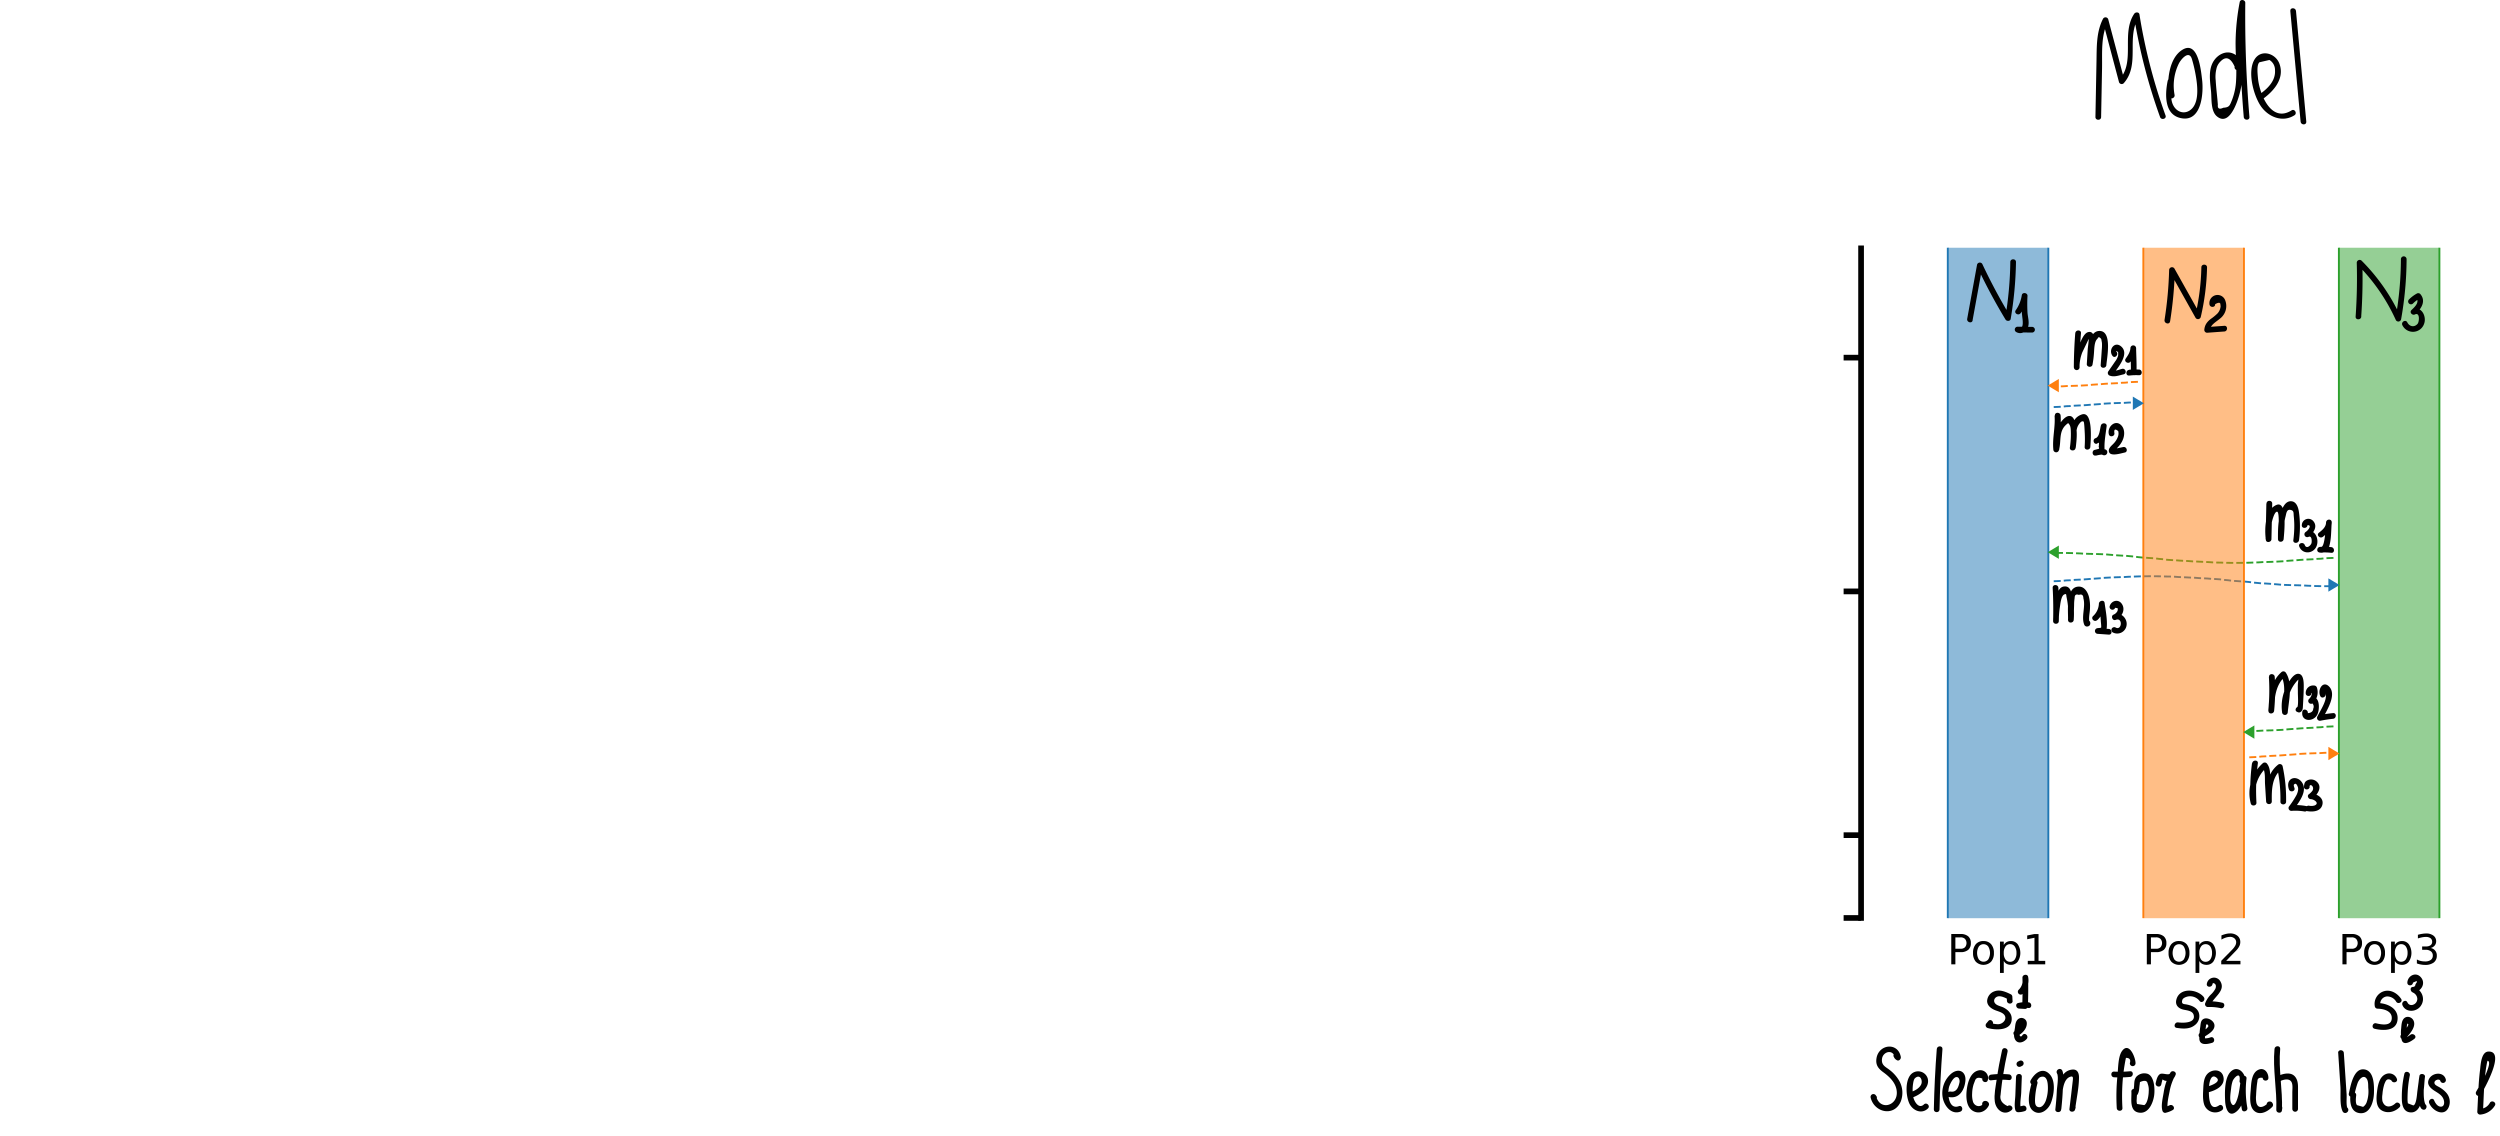 <?xml version="1.0" encoding="UTF-8" standalone="no"?>
<svg
   viewBox="0 0 1320 600"
   version="1.1"
   id="svg11729"
   sodipodi:docname="7_2.svg"
   inkscape:version="1.3.2 (1:1.3.2+202311252150+091e20ef0f)"
   width="1320"
   height="600"
   xmlns:inkscape="http://www.inkscape.org/namespaces/inkscape"
   xmlns:sodipodi="http://sodipodi.sourceforge.net/DTD/sodipodi-0.dtd"
   xmlns="http://www.w3.org/2000/svg"
   xmlns:svg="http://www.w3.org/2000/svg"
   xmlns:rdf="http://www.w3.org/1999/02/22-rdf-syntax-ns#"
   xmlns:cc="http://creativecommons.org/ns#"
   xmlns:dc="http://purl.org/dc/elements/1.1/">
  <sodipodi:namedview
     id="namedview11731"
     pagecolor="#ffffff"
     bordercolor="#000000"
     borderopacity="0.25"
     inkscape:showpageshadow="2"
     inkscape:pageopacity="0.0"
     inkscape:pagecheckerboard="0"
     inkscape:deskcolor="#d1d1d1"
     showgrid="false"
     inkscape:zoom="0.55139669"
     inkscape:cx="828.80439"
     inkscape:cy="393.54607"
     inkscape:window-width="1223"
     inkscape:window-height="779"
     inkscape:window-x="57"
     inkscape:window-y="21"
     inkscape:window-maximized="1"
     inkscape:current-layer="Layer_2" />
  <defs
     id="defs10265">
    <style
       id="style10254">.cls-1,.cls-10,.cls-11,.cls-12,.cls-13,.cls-15,.cls-17,.cls-24,.cls-25,.cls-26{fill:none;}.cls-14,.cls-2,.cls-22{fill:#1f77b4;}.cls-2,.cls-3,.cls-4{opacity:0.3;}.cls-16,.cls-20,.cls-3{fill:#ff7f0e;}.cls-18,.cls-23,.cls-4{fill:#2ca02c;}.cls-5{fill:#c1272d;}.cls-6{fill:#fcee21;}.cls-7{fill:blue;}.cls-8{fill:#8cc63f;}.cls-9{clip-path:url(#clip-path);}.cls-10,.cls-15{stroke:#ff7f0e;}.cls-10,.cls-11,.cls-12,.cls-25{stroke-linejoin:round;}.cls-10,.cls-11,.cls-12{stroke-dasharray:3.7 1.6;}.cls-11,.cls-13{stroke:#1f77b4;}.cls-12,.cls-17{stroke:#2ca02c;}.cls-13,.cls-15,.cls-17,.cls-24,.cls-26{stroke-miterlimit:10;}.cls-14,.cls-16,.cls-18{opacity:0.5;}.cls-19{clip-path:url(#clip-path-13);}.cls-21{clip-path:url(#clip-path-14);}.cls-24{stroke:#820303;stroke-width:2px;}.cls-25,.cls-26{stroke:#000;stroke-width:3px;}.cls-26{stroke-linecap:square;}</style>
    <clipPath
       id="clip-path"
       transform="translate(-16.19 -7.21)">
      <rect
         class="cls-1"
         x="831.64"
         y="138"
         width="285.54"
         height="354.03"
         id="rect10256" />
    </clipPath>
    <clipPath
       id="clip-path-13"
       transform="translate(-16.19 -7.21)">
      <rect
         class="cls-1"
         x="831.64"
         y="140"
         width="285.54"
         height="354.03"
         id="rect10259" />
    </clipPath>
    <clipPath
       id="clip-path-14"
       transform="translate(-16.19 -7.21)">
      <rect
         class="cls-1"
         x="831.64"
         y="136"
         width="285.54"
         height="354.03"
         id="rect10262" />
    </clipPath>
  </defs>
  <title
     id="title10267">temporal_data</title>
  <g
     id="Layer_2"
     data-name="Layer 2">
    <path
       d="m 1062.627,528.444 -0.11,-2.12 a 1.52,1.52 0 0 0 -0.74,-1.3 c -2.65,-1.3 -5.78,-2.73 -8.76,-1.59 a 5.7,5.7 0 0 0 -3.82,5.2 c 0.1,2.3 1.9,3.68 3.82,4.57 1.75,0.81 4.8,1.28 5.63,3.29 0.83,2.01 -1.22,4.14 -3.5,4.3 a 15.11,15.11 0 0 1 -4.84,-0.88 l 0.66,2.5 1,-1.2 c 1.23,-1.47 -0.88,-3.61 -2.12,-2.12 l -1,1.2 a 1.52,1.52 0 0 0 0.66,2.51 c 4.42,1.22 13.26,1.57 12.65,-5.48 -0.21,-2.43 -2.06,-4.16 -4.11,-5.26 -1.25,-0.67 -2.89,-0.91 -4,-1.71 -2.29,-1.62 -0.84,-4.31 1.57,-4.33 1.62,0 3.28,0.9 4.68,1.59 l -0.74,-1.29 0.11,2.12 c 0.11,1.92 3.11,1.93 3,0 z"
       id="path70" />
    <path
       d="m 1068.027,524.764 a 9.8,9.8 0 0 0 2.82,-9 c -0.29,-1.68 -3,-1.26 -3,0.4 q 0.18,7.53 -0.11,15.05 l 1.5,-1.5 -3.21,-0.19 0.4,2.95 a 14.2,14.2 0 0 1 4.64,-0.25 c 1.92,0.19 1.91,-2.81 0,-3 a 16.34,16.34 0 0 0 -5.44,0.36 c -1.72,0.38 -1.22,2.85 0.4,2.94 l 3.21,0.19 a 1.52,1.52 0 0 0 1.5,-1.5 q 0.28,-7.53 0.11,-15.05 l -3,0.4 a 6.64,6.64 0 0 1 -2,6.05 1.503,1.503 0 0 0 2.12,2.13 z"
       id="path71" />
    <path
       d="m 1163.567,526.414 c -3.54,-4.27 -12.85,-5.2 -14.47,1.49 -0.69,2.84 1.17,4.59 3.75,5.18 1.78,0.41 4.78,0.55 5.39,2.75 1.27,4.56 -5.84,4.3 -8.16,4 -1.89,-0.28 -2.7,2.61 -0.79,2.89 3.22,0.48 6.77,0.78 9.48,-1.38 a 5.91,5.91 0 0 0 2.07,-7 c -1.13,-2.54 -3.87,-3.5 -6.4,-4 -1.18,-0.24 -2.9,0 -2.16,-2.38 0.34,-1.08 2.08,-1.67 3,-1.84 a 6.38,6.38 0 0 1 6.16,2.44 c 1.23,1.48 3.34,-0.65 2.12,-2.12 z"
       id="path72" />
    <path
       d="m 1168.137,519.564 c 0.39,-0.74 1,-0.6 1.74,0.41 a 3,3 0 0 1 -0.29,2.33 11.82,11.82 0 0 1 -2.28,2.85 12.82,12.82 0 0 0 -3,4.66 1.51,1.51 0 0 0 1.44,1.9 25.54,25.54 0 0 1 6.81,0.61 c 1.88,0.42 2.69,-2.47 0.8,-2.89 a 29.08,29.08 0 0 0 -7.61,-0.72 l 1.45,1.9 c 1.43,-4.17 8.38,-7.48 5,-12.7 a 3.83,3.83 0 0 0 -7,1.65 c -0.21,1.91 2.8,1.9 3,0 z"
       id="path73" />
    <path
       d="m 1267.797,527.404 c -2.06,-3.1 -5.83,-5.29 -9.59,-3.86 a 7,7 0 0 0 -4.28,7.94 1.51,1.51 0 0 0 1.45,1.1 c 3.08,0.06 7.63,1.14 7.48,5.08 -0.17,4.36 -5.44,3.31 -8.26,2.64 -1.88,-0.45 -2.68,2.44 -0.8,2.89 4.52,1.08 11.56,1.33 12.12,-4.9 0.54,-6 -5.54,-8.61 -10.54,-8.71 l 1.44,1.1 a 3.89,3.89 0 0 1 3.51,-4.57 5.54,5.54 0 0 1 4.88,2.8 c 1.07,1.6 3.66,0.1 2.59,-1.51 z"
       id="path74" />
    <path
       d="m 1274.067,518.824 c 2.26,-1.18 2.72,-0.92 1.36,0.78 -0.11,1.08 -0.63,1.57 -1.55,1.49 -1.64,0.23 -1.18,2.42 0,2.89 2.13,0.84 3.33,3.5 1.76,5.47 -1.22,1.52 -3.69,1.81 -4.56,-0.24 -0.75,-1.77 -3.34,-0.25 -2.59,1.51 1.69,4 7.19,3.76 9.56,0.58 2.84,-3.82 0.75,-8.58 -3.37,-10.21 v 2.89 c 3.82,-0.54 6.35,-4.86 3.5,-8.05 -2.66,-3 -6.94,-0.7 -7.11,2.89 -0.1,1.93 2.9,1.93 3,0 z"
       id="path75" />
    <path
       class="cls-4"
       d="M 1059.567,580.864"
       id="path76"
       style="fill:none;stroke:#1f77b4;stroke-linejoin:round;stroke-dasharray:3.7, 1.6" />
    <path
       class="cls-6"
       d="M 1039.347,596.344"
       id="path77"
       style="fill:none;stroke:#2ca02c;stroke-linejoin:round;stroke-dasharray:3.7, 1.6" />
    <path
       d="m 999.937,557.974 a 3.24,3.24 0 0 0 1.48,1.72 c 1.16,0.84 2.43,-0.53 2.2,-1.69 -1.5,-7.85 -11.57,-6.75 -12.82,0.71 -0.6,3.57 0.94,5.52 3.65,7.48 3.5,2.55 6.89,5.89 7.07,10.52 0.27,7.3 -9.05,9.83 -10.93,2 l -2.74,1.16 0.27,0.36 c 1.14,1.52 3.75,0 2.59,-1.52 l -0.27,-0.36 a 1.51,1.51 0 0 0 -2.74,1.16 c 1.87,7.87 12.29,10.33 15.87,2.17 a 12.81,12.81 0 0 0 -1,-11.39 19.59,19.59 0 0 0 -4.74,-5.28 c -2,-1.64 -4.69,-2.46 -4.1,-6.13 0.59,-3.67 5.95,-5.3 6.95,-0.08 l 2.21,-1.7 -0.41,-0.65 c -0.75,-1.77 -3.34,-0.24 -2.59,1.52 z"
       id="path78" />
    <path
       d="m 1008.857,579.764 c 4.17,-1.11 10.25,-5.12 9,-10.26 a 5.28,5.28 0 0 0 -9,-2.1 c -3,3.48 -2.53,10.89 -0.9,14.85 1.63,3.96 6.51,6.37 10,3 1.4,-1.34 -0.73,-3.46 -2.12,-2.12 -2.78,2.67 -5.21,-1.67 -5.65,-4 a 21.84,21.84 0 0 1 -0.08,-6.94 c 0.14,-0.9 0.37,-2.4 1.12,-3 2.68,-2.27 4.1,1.39 3.14,3.41 -1.08,2.29 -4,3.65 -6.28,4.26 a 1.5,1.5 0 0 0 0.8,2.89 z"
       id="path79" />
    <path
       d="m 1022.617,553.914 q -1.22,15.9 -1.55,31.85 c 0,1.93 3,1.93 3,0 q 0.33,-15.94 1.55,-31.85 c 0.15,-1.93 -2.86,-1.92 -3,0 z"
       id="path80" />
    <path
       d="m 1029.167,579.264 c 5.32,0.92 8.05,-3.71 8.55,-8.44 0.53,-5 -3.42,-7.14 -7.38,-4 a 13.56,13.56 0 0 0 -4.58,12.79 c 0.8,4.24 4.49,9.14 9.31,7.33 1.79,-0.67 1,-3.57 -0.8,-2.89 -5.72,2.14 -6.17,-7.56 -5,-10.63 0.53,-1.41 2,-4.46 3.56,-4.72 1.56,-0.26 2,1.7 1.78,2.79 -0.43,2.1 -1.38,5.41 -4.62,4.85 -1.89,-0.33 -2.7,2.56 -0.8,2.89 z"
       id="path81" />
    <path
       d="m 1049.567,570.294 a 4.11,4.11 0 0 0 -5.09,-5.07 c -3.94,1 -5.39,5.9 -5.92,9.37 -0.59,3.83 -0.68,9.78 3.22,12 3.13,1.79 6.69,0.28 8.24,-2.77 a 1.56,1.56 0 0 0 -0.23,-1.82 1.9,1.9 0 0 0 -1.77,-0.7 c -1.91,0.16 -1.92,3.16 0,3 l -0.35,-0.18 -0.24,-1.81 c -1.29,2.54 -4.64,2.17 -5.66,-0.51 a 13.08,13.08 0 0 1 -0.47,-4.58 17.8,17.8 0 0 1 0.82,-4.85 l 0.68,-1.78 c 0.52,-1.55 1.82,-1.92 3.88,-1.12 -0.41,1.88 2.48,2.69 2.89,0.8 z"
       id="path82" />
    <path
       d="m 1057.097,554.474 c -1.14,5.09 -2.1,10.21 -2.83,15.37 -0.53,3.79 -1.52,8 -1,11.81 0.58,4.43 4.95,7.8 8.83,4.49 1.47,-1.26 -0.66,-3.37 -2.12,-2.13 q -4.53,-2.11 -3.66,-6 l 0.2,-1.94 c 0.28,-2.78 0.67,-5.56 1.1,-8.32 0.65,-4.19 1.47,-8.34 2.39,-12.48 0.42,-1.88 -2.47,-2.68 -2.89,-0.79 z"
       id="path83" />
    <path
       d="m 1051.327,570.404 a 44.19,44.19 0 0 1 9.41,-0.13 c 1.92,0.18 1.91,-2.82 0,-3 a 44.18,44.18 0 0 0 -9.41,0.13 c -1.89,0.23 -1.92,3.23 0,3 z"
       id="path84" />
    <path
       d="m 1064.467,568.544 -0.36,9.6 c -0.09,2.53 -0.7,5.57 0,8 a 1.55,1.55 0 0 0 1.44,1.1 10.8,10.8 0 0 0 3.37,-0.54 c 1.88,-0.44 1.09,-3.33 -0.79,-2.9 a 11.8,11.8 0 0 1 -2.58,0.44 l 1.45,1.1 c -0.63,-2.42 0.12,-6 0.21,-8.51 l 0.31,-8.32 c 0.07,-1.93 -2.93,-1.93 -3,0 z"
       id="path85" />
    <path
       d="m 1066.957,563.134 0.75,-0.37 a 1.502,1.502 0 1 0 -1.52,-2.59 l -0.75,0.37 a 1.502,1.502 0 0 0 1.52,2.59 z"
       id="path86" />
    <path
       d="m 1072.837,571.254 c -1,4.05 -3.43,12.33 0.77,15.37 3.7,2.68 7.88,-0.72 9.25,-4.21 1.65,-4.21 2.77,-11.66 -0.69,-15.26 -3.8,-4 -8,-0.37 -10,3.31 a 1.502,1.502 0 0 0 2.59,1.52 c 0.52,-0.94 1.45,-2.87 2.53,-3.27 3.74,-1.38 3.94,3.35 4,5.13 a 20.56,20.56 0 0 1 -1.1,7.3 c -0.59,1.59 -2.16,4.17 -4.32,3.29 -1.44,-0.58 -1.38,-2.55 -1.38,-3.77 a 38.53,38.53 0 0 1 1.28,-8.61 c 0.45,-1.88 -2.44,-2.68 -2.89,-0.8 z"
       id="path87" />
    <path
       d="m 1088.567,565.454 -0.07,-0.16 -0.54,2 0.19,-0.12 -2.05,-0.54 c 1,2.16 0,7.16 -0.1,9.43 -0.14,3.24 -0.42,6.46 -0.78,9.68 -0.19,1.67 2.61,2 3,0.4 0.86,-4.24 -0.27,-15.36 4.48,-17.45 2.16,-0.95 1.89,0.49 1.67,2.4 -0.18,1.52 -0.35,3 -0.53,4.56 -0.38,3.29 -0.78,6.58 -1.18,9.87 -0.21,1.74 2.46,1.95 2.95,0.4 l 0.25,-0.81 c 0.58,-1.85 -2.32,-2.64 -2.89,-0.8 l -0.26,0.82 3,0.39 c 0.66,-5.43 2,-11.24 2,-16.71 0,-2.35 -0.94,-4.41 -3.68,-4.07 -8.61,1.07 -7.47,14.94 -8.63,20.6 l 2.95,0.4 c 0.44,-4 0.75,-7.93 0.87,-11.92 0.08,-2.67 0.71,-6.21 -0.4,-8.7 a 1.5,1.5 0 0 0 -2,-0.54 l -0.2,0.12 a 1.55,1.55 0 0 0 -0.53,2.05 l 0.07,0.16 c 0.84,1.75 3.42,0.23 2.59,-1.51 z"
       id="path88" />
    <path
       d="m 1127.567,561.424 c 0,-3.16 -3.46,-11.62 -7.16,-6.45 -2.1,2.94 -2,9.2 -2.36,12.71 a 107.05,107.05 0 0 0 -0.4,17.36 c 0.1,1.92 3.1,1.93 3,0 a 107.49,107.49 0 0 1 0.13,-14.47 c 0.22,-2.76 0.55,-5.5 1,-8.23 0.21,-1.27 0.45,-2.54 0.71,-3.8 q 2.93,0 2.07,2.88 a 1.5,1.5 0 0 0 3,0 z"
       id="path89" />
    <path
       d="m 1116.237,568.804 a 59.45,59.45 0 0 0 8.44,-0.18 c 1.91,-0.17 1.93,-3.17 0,-3 a 59.45,59.45 0 0 1 -8.44,0.18 c -1.93,-0.09 -1.93,2.91 0,3 z"
       id="path90" />
    <path
       d="m 1125.387,576.434 c 0.16,3.76 -1.32,10.6 4.41,11.08 4.8,0.41 7.06,-5.33 7.6,-9.15 0.46,-3.27 0.15,-10.86 -4.09,-11.54 a 5.75,5.75 0 0 0 -5.31,1.7 c -1.8,2.26 -0.61,5.23 -1.85,7.66 -0.87,1.72 1.72,3.24 2.59,1.52 0.87,-1.72 0.7,-3.13 1,-5 l 0.15,-1.36 c 2.43,-1.09 3.78,-0.83 4.07,0.78 a 9.05,9.05 0 0 1 0.57,4.09 c 0,1.71 -0.54,6.31 -2.36,7.29 l -3.81,-0.6 a 6.72,6.72 0 0 1 -0.16,-2.64 c 0,-1.3 0.23,-2.56 0.17,-3.87 -0.08,-1.93 -3.08,-1.94 -3,0 z"
       id="path91" />
    <path
       d="m 1141.157,572.664 a 25.82,25.82 0 0 1 0.66,-2.73 5.53,5.53 0 0 0 1.22,0.66 9.64,9.64 0 0 0 2.27,0.12 c 1.86,-0.35 2.78,-1.57 3.42,-3.24 0.64,-1.67 -1.92,-2.61 -2.74,-1.15 a 31.45,31.45 0 0 0 -3.57,10.55 c -0.44,2.75 -1.52,6.94 -0.64,9.63 a 1.52,1.52 0 0 0 1.45,1.1 13.41,13.41 0 0 0 3.85,-1.44 c 1.76,-0.79 0.24,-3.37 -1.51,-2.59 -0.77,0.36 -1.55,0.7 -2.34,1 l 1.44,1.1 c -0.76,-2.32 0.44,-7.08 0.86,-9.3 a 27.62,27.62 0 0 1 3,-8.57 l -2.74,-1.15 c -0.54,1.4 -3.91,-0.3 -5.23,0.42 -1.5,0.81 -2,3.3 -2.34,4.76 -0.39,1.88 2.5,2.69 2.89,0.8 z"
       id="path92" />
    <path
       d="m 1166.367,576.634 c 3.75,-1 8.73,-3.4 7.56,-8.22 -1,-4.14 -6.14,-4 -8.56,-1.25 -1.58,1.84 -1.86,4.36 -2,6.69 -0.12,2.82 -0.45,6.16 0.31,8.91 a 6.14,6.14 0 0 0 9.46,3.49 c 1.6,-1.07 0.1,-3.67 -1.51,-2.59 -5.86,3.92 -5.42,-6.68 -5.26,-9.81 0.11,-2.2 0.95,-7 3.73,-5 3.25,2.34 -3,4.43 -4.57,4.85 a 1.51,1.51 0 0 0 0.8,2.9 z"
       id="path93" />
    <path
       d="m 1185.487,570.714 c 0.41,-3.29 -3.09,-7.81 -6.61,-5.71 -4.59,2.73 -4.2,12.1 -4,16.49 0.17,3.35 1.67,8.95 6,5.39 4.61,-3.81 4.63,-12 5.28,-17.39 h -3 a 54.21,54.21 0 0 0 0.55,16.23 c 0.34,1.89 3.23,1.09 2.89,-0.8 a 51.52,51.52 0 0 1 -0.44,-15.43 c 0.23,-1.92 -2.76,-1.9 -3,0 -0.33,2.76 -0.64,5.56 -1.21,8.29 -0.34,1.66 -2.15,8.53 -4,4.4 -0.79,-1.73 -0.14,-5.62 0.08,-7.44 a 18.11,18.11 0 0 1 0.78,-3.86 c 0.6,-1.78 4.39,-5.71 3.69,-0.17 -0.24,1.91 2.76,1.9 3,0 z"
       id="path94" />
    <path
       d="m 1197.717,569.134 c 0,-2.78 -2.15,-5.67 -5.23,-4.31 -3.8,1.68 -3.84,7.29 -4.11,10.75 -0.27,3.46 -1,9 2.3,11.32 3,2.1 6.9,-0.18 9.06,-2.45 a 1.54,1.54 0 0 0 0.23,-1.82 l -0.17,-0.28 a 1.45,1.45 0 0 0 -1.29,-0.74 h -0.28 c -1.91,0.16 -1.93,3.17 0,3 l -0.85,-0.48 0.24,-1.82 c -1.85,1.94 -5.15,3.71 -6.22,0.07 a 13.55,13.55 0 0 1 -0.18,-4.07 c 0.05,-1.38 0.15,-2.75 0.28,-4.12 0.1,-1.11 0.23,-2.2 0.42,-3.3 0,-1.49 0.95,-2.08 2.8,-1.77 0,1.92 3,1.93 3,0 z"
       id="path95" />
    <path
       d="m 1200.937,553.854 c -1,10.76 1.35,21.42 0.95,32.19 -0.06,1.65 2.68,2.09 2.95,0.4 l 0.2,-1.29 c 0.29,-1.89 -2.6,-2.71 -2.9,-0.8 l -0.2,1.29 2.95,0.4 c 0.4,-10.77 -1.93,-21.43 -0.95,-32.19 0.17,-1.93 -2.83,-1.92 -3,0 z"
       id="path96" />
    <path
       d="m 1204.177,570.704 c 2.14,-0.91 5.18,-1.47 6,1.26 0.44,1.44 0.17,3.41 0.17,4.91 v 8.62 a 1.5,1.5 0 0 0 3,0 c 0,-3.1 0,-6.19 0,-9.28 0,-2.17 0.18,-4.57 -0.81,-6.58 -2,-4.06 -6.53,-2.95 -9.88,-1.52 -1.78,0.75 -0.25,3.34 1.51,2.59 z"
       id="path97" />
    <path
       d="m 1234.567,555.964 1.18,17.85 c 0.25,3.77 -0.51,9.78 1.23,13.12 a 1.52,1.52 0 0 0 2.36,0.3 l 0.16,-0.15 a 1.54,1.54 0 0 0 0,-2.12 l -0.1,-0.12 c -1.24,-1.49 -3.36,0.65 -2.13,2.12 l 0.11,0.12 v -2.12 l -0.16,0.15 2.35,0.31 c -0.92,-1.77 -0.43,-5.66 -0.56,-7.64 l -0.46,-6.94 -1,-14.88 c -0.13,-1.91 -3.13,-1.93 -3,0 z"
       id="path98" />
    <path
       d="m 1241.107,577.664 c -0.55,3.9 -0.11,9.57 4.88,10.08 5.57,0.58 7.34,-6.34 7.46,-10.57 0.11,-3.87 0.18,-11.87 -5.18,-12.54 -5.7,-0.71 -7.17,8.92 -8.07,12.69 -0.45,1.88 2.44,2.68 2.89,0.8 0.5,-2.09 1,-4.19 1.72,-6.23 0.72,-2.04 3.32,-5 5,-2 0.69,1.27 0.58,3.17 0.64,4.57 a 17,17 0 0 1 -0.73,7.16 5,5 0 0 1 -2,2.81 l -3.17,-0.91 c -1,-0.88 -0.62,-4.05 -0.48,-5.09 0.27,-1.89 -2.62,-2.7 -2.89,-0.8 z"
       id="path99" />
    <path
       d="m 1265.567,569.664 a 4.35,4.35 0 0 0 -5.77,-2.57 c -3.54,1.37 -4.33,6 -4.72,9.29 -0.39,3.29 -0.87,8.09 2.61,10 3.09,1.71 6.79,0.66 9.19,-1.68 1.39,-1.34 -0.73,-3.46 -2.12,-2.12 -2.1,2 -5.53,2.73 -6.83,-1.19 a 11,11 0 0 1 0,-3.62 22.42,22.42 0 0 1 0.73,-4.37 9.28,9.28 0 0 1 0.77,-2.1 c 0.67,-1.55 1.75,-1.84 3.24,-0.85 0.69,1.78 3.59,1 2.89,-0.8 z"
       id="path100" />
    <path
       d="m 1269.497,566.994 a 56.27,56.27 0 0 0 -1.31,14 c 0.15,2.58 0.87,5.64 3.79,6.25 8,1.64 7.77,-14 8.36,-18.31 l -2.95,-0.4 a 45.43,45.43 0 0 0 -0.53,9.67 c 0.2,2.1 0.29,5.31 1.51,7 0.58,0.81 2.1,1.13 2.59,0 l 0.07,-0.15 a 1.55,1.55 0 0 0 -0.54,-2.05 h -0.09 a 1.5,1.5 0 0 0 -1.51,2.59 l 0.08,0.05 -0.53,-2.05 -0.07,0.14 h 2.59 c -1.31,-1.85 -1.23,-5.76 -1.23,-7.95 a 63,63 0 0 1 0.66,-7.24 c 0.19,-1.66 -2.72,-2.07 -2.94,-0.4 q -0.56,4.06 -1.09,8.11 c -0.17,1.26 -0.48,7.11 -2.14,7.41 l -2.85,-1.1 a 12.73,12.73 0 0 1 -0.19,-2.54 c 0,-1.27 0.05,-2.56 0.12,-3.82 a 59.4,59.4 0 0 1 1.09,-8.4 c 0.38,-1.88 -2.51,-2.69 -2.89,-0.79 z"
       id="path101" />
    <path
       d="m 1291.387,569.924 c -1.27,-4.69 -8.24,-3.51 -9.25,0.83 -0.49,2.11 1.16,3.71 2.71,4.81 2,1.38 4.34,2.38 5.29,4.73 0.71,1.75 0.54,4.34 -1.73,4 -1.57,-0.23 -2.65,-2 -3.19,-3.33 -0.75,-1.77 -3.34,-0.24 -2.59,1.52 1.82,4.28 8.29,7.52 10.42,1.79 a 7.25,7.25 0 0 0 -1.35,-7.23 14,14 0 0 0 -3.41,-2.82 c -0.69,-0.45 -2.33,-1.11 -2.73,-1.87 -1,-1.95 2.51,-3.18 2.94,-1.62 a 1.5,1.5 0 0 0 2.89,-0.8 z"
       id="path102" />
    <path
       d="m 1309.997,577.844 c 1.24,-2.19 13.41,-23.21 3.76,-22.61 -3.74,0.24 -4,7.23 -4.3,9.77 -0.92,7.25 -1,14.66 -1.45,22 a 1.49,1.49 0 0 0 1.5,1.5 9.9,9.9 0 0 0 7.76,-4.74 c 1.05,-1.62 -1.54,-3.13 -2.59,-1.51 a 6.14,6.14 0 0 1 -5.17,3.25 l 1.5,1.5 c 0.42,-7.22 0.48,-14.59 1.45,-21.76 0,-0.26 0.77,-5.19 1,-5.16 1.77,0.32 0.07,4.45 -0.23,5.32 -1.35,3.84 -3.81,7.43 -5.81,11 a 1.502,1.502 0 0 0 2.59,1.52 z"
       id="path103" />
    <path
       d="m 1065.327,546.954 c 2.33,-1.21 4.85,-3.73 4.83,-6.56 a 2.82,2.82 0 0 0 -5.08,-1.78 c -0.94,1.13 -1,2.7 -1.19,4.08 -0.24,1.72 -0.79,3.72 -0.24,5.41 1.11,3.4 4.59,2.62 6.45,0.45 1.25,-1.46 -0.86,-3.59 -2.12,-2.13 -0.41,0.49 -0.92,1.44 -1.57,0.3 -0.19,-0.35 0.12,-1.43 0.17,-1.79 0.17,-1.21 0.42,-2.44 0.54,-3.66 0,-0.46 0.38,-1.24 0,-0.39 a 9.39,9.39 0 0 1 -0.73,1.36 6.87,6.87 0 0 1 -2.54,2.12 c -1.71,0.9 -0.2,3.49 1.51,2.59 z"
       id="path104" />
    <path
       d="m 1163.067,547.954 c 2.14,-1.51 6.41,-3.46 6.17,-6.65 -0.19,-2.46 -3.91,-4.55 -6,-3.17 -1.32,0.85 -1.31,2.67 -1.5,4.06 a 44.68,44.68 0 0 0 -0.5,6 c 0,3.94 4,3.26 6.8,2.4 1.84,-0.57 1.06,-3.47 -0.79,-2.9 a 7.44,7.44 0 0 1 -2.57,0.54 q -0.44,-0.14 -0.45,0.33 c 0,-0.37 0,-0.75 0,-1.12 0.07,-1.74 0.22,-3.47 0.46,-5.19 0.09,-0.58 0.06,-1.27 0.47,-1.43 0.67,0.13 0.92,0.58 0.77,1.34 l -0.39,0.36 c -0.74,1.09 -2.93,2.1 -4,2.84 -1.56,1.11 -0.06,3.71 1.52,2.59 z"
       id="path105" />
    <path
       d="m 1269.997,548.454 c 2,-2.13 5.48,-5.76 4.57,-9 -0.73,-2.63 -4.19,-3.6 -5.74,-1.11 -0.81,1.29 -0.88,3.14 -1,4.61 a 18.37,18.37 0 0 0 0.26,6.1 c 0.94,3.41 5,0.78 6.68,-0.54 1.68,-1.32 -0.63,-3.32 -2.12,-2.12 -0.53,0.43 -2.07,1.47 -2.5,1.33 l 1.05,1 a 10.21,10.21 0 0 1 -0.45,-3.78 c 0,-0.53 -0.07,-4.1 0.39,-4.32 0,-0.36 0.1,-0.34 0.26,0.06 0.28,0.23 0.28,0.49 0,0.76 a 5.69,5.69 0 0 1 -1,1.66 25.08,25.08 0 0 1 -2.56,3.16 c -1.33,1.4 0.79,3.53 2.12,2.13 z"
       id="path106" />
  </g>
  <g
     class="cls-9"
     clip-path="url(#clip-path)"
     id="g10552"
     transform="translate(200)">
    <polyline
       class="cls-10"
       points="928.82 201.6 926.63 201.68 924.44 201.78 922.24 202.04 920.05 202.12 917.86 202.32 915.66 202.42 913.47 202.51 911.28 202.66 909.08 202.85 906.89 202.99 904.7 203.14 902.5 203.38 900.31 203.5 898.11 203.61 895.92 203.69 893.73 203.76 891.53 203.81 889.34 203.96 887.15 204.03 884.37 204.11"
       id="polyline10550" />
  </g>
  <g
     class="cls-9"
     clip-path="url(#clip-path)"
     id="g10556"
     transform="translate(200)">
    <polyline
       class="cls-11"
       points="884.37 214.92 886.57 214.84 888.76 214.74 890.95 214.48 893.15 214.4 895.34 214.2 897.53 214.1 899.73 214.01 901.92 213.86 904.12 213.67 906.31 213.53 908.5 213.38 910.7 213.15 912.89 213.02 915.08 212.91 917.28 212.83 919.47 212.76 921.66 212.71 923.86 212.56 926.05 212.49 928.82 212.41"
       id="polyline10554" />
  </g>
  <g
     class="cls-9"
     clip-path="url(#clip-path)"
     id="g10560"
     transform="translate(200)">
    <polyline
       class="cls-12"
       points="1032.07 294.57 1029.88 294.65 1027.68 294.75 1025.49 295 1023.3 295.09 1021.11 295.29 1018.91 295.39 1016.72 295.48 1014.52 295.63 1012.33 295.82 1010.14 295.95 1007.94 296.11 1005.75 296.34 1003.56 296.46 1001.36 296.58 999.17 296.66 996.98 296.73 994.78 296.78 992.59 296.93 990.39 297 988.2 297.08 986.01 297.14 983.81 297.17 981.62 297.2 979.43 297.2 977.23 297.18 975.04 297.14 972.85 297.06 970.65 297.03 968.46 296.95 966.26 296.8 964.07 296.7 961.88 296.59 959.68 296.48 957.49 296.4 955.3 296.22 953.1 296.12 950.91 296 948.72 295.82 946.52 295.72 944.33 295.57 942.13 295.27 939.94 295.09 937.75 294.79 935.55 294.67 933.36 294.51 931.17 294.38 928.97 294.17 926.78 293.85 924.59 293.67 922.39 293.45 920.2 293.36 918.01 293.23 915.81 293.05 913.62 292.87 911.42 292.67 909.23 292.6 907.04 292.53 904.84 292.47 902.65 292.42 900.46 292.35 898.26 292.21 896.07 292.12 893.88 292.03 891.68 291.99 889.49 291.94 887.29 291.94 884.37 291.93"
       id="polyline10558" />
  </g>
  <g
     class="cls-9"
     clip-path="url(#clip-path)"
     id="g10564"
     transform="translate(200)">
    <polyline
       class="cls-11"
       points="884.37 306.89 886.57 306.81 888.76 306.71 890.95 306.45 893.15 306.37 895.34 306.17 897.53 306.07 899.73 305.98 901.92 305.82 904.12 305.64 906.31 305.5 908.5 305.35 910.7 305.11 912.89 304.99 915.08 304.88 917.28 304.8 919.47 304.73 921.66 304.67 923.86 304.53 926.05 304.46 928.24 304.38 930.44 304.31 932.63 304.28 934.83 304.25 937.02 304.26 939.21 304.28 941.41 304.31 943.6 304.39 945.79 304.42 947.99 304.5 950.18 304.66 952.37 304.76 954.57 304.86 956.76 304.97 958.95 305.06 961.15 305.24 963.34 305.34 965.53 305.45 967.73 305.64 969.92 305.74 972.12 305.89 974.31 306.18 976.5 306.37 978.7 306.67 980.89 306.79 983.08 306.95 985.28 307.08 987.47 307.29 989.66 307.6 991.86 307.79 994.05 308.01 996.25 308.09 998.44 308.23 1000.63 308.41 1002.83 308.58 1005.02 308.79 1007.21 308.86 1009.41 308.93 1011.6 308.99 1013.79 309.04 1015.99 309.11 1018.18 309.24 1020.38 309.33 1022.57 309.43 1024.76 309.47 1026.96 309.51 1029.15 309.52 1032.07 309.53"
       id="polyline10562" />
  </g>
  <g
     class="cls-9"
     clip-path="url(#clip-path)"
     id="g10568"
     transform="translate(200)">
    <polyline
       class="cls-12"
       points="1032.07 383.53 1029.88 383.62 1027.68 383.71 1025.49 383.97 1023.3 384.06 1021.11 384.25 1018.91 384.35 1016.72 384.45 1014.52 384.6 1012.33 384.79 1010.14 384.92 1007.94 385.08 1005.75 385.31 1003.56 385.43 1001.36 385.54 999.17 385.63 996.98 385.69 994.78 385.75 992.59 385.89 990.39 385.97 987.62 386.05"
       id="polyline10566" />
  </g>
  <g
     class="cls-9"
     clip-path="url(#clip-path)"
     id="g10572"
     transform="translate(200)">
    <polyline
       class="cls-10"
       points="987.62 399.86 989.81 399.77 992.01 399.68 994.2 399.42 996.39 399.33 998.59 399.14 1000.78 399.04 1002.98 398.94 1005.17 398.79 1007.36 398.61 1009.56 398.47 1011.75 398.31 1013.94 398.08 1016.14 397.96 1018.33 397.85 1020.52 397.77 1022.72 397.7 1024.91 397.64 1027.11 397.5 1029.3 397.42 1032.07 397.35"
       id="polyline10570" />
  </g>
  <g
     class="cls-9"
     clip-path="url(#clip-path)"
     id="g10576"
     transform="translate(200)">
    <path
       class="cls-13"
       d="M 897.71,138 V 492 M 844.62,138 v 354"
       transform="translate(-16.19,-7.21)"
       id="path10574" />
  </g>
  <g
     class="cls-9"
     clip-path="url(#clip-path)"
     id="g10580"
     transform="translate(200)">
    <rect
       class="cls-14"
       x="828.43"
       y="130.79"
       width="53.09"
       height="354.03"
       id="rect10578" />
  </g>
  <g
     class="cls-9"
     clip-path="url(#clip-path)"
     id="g10584"
     transform="translate(200)">
    <path
       class="cls-15"
       d="M 1001,138 V 492 M 947.87,138 v 354"
       transform="translate(-16.19,-7.21)"
       id="path10582" />
  </g>
  <g
     class="cls-9"
     clip-path="url(#clip-path)"
     id="g10588"
     transform="translate(200)">
    <rect
       class="cls-16"
       x="931.68"
       y="130.79"
       width="53.09"
       height="354.03"
       id="rect10586" />
  </g>
  <g
     class="cls-9"
     clip-path="url(#clip-path)"
     id="g10592"
     transform="translate(200)">
    <path
       class="cls-17"
       d="M 1104.2,138 V 492 M 1051.12,138 V 492"
       transform="translate(-16.19,-7.21)"
       id="path10590" />
  </g>
  <g
     class="cls-9"
     clip-path="url(#clip-path)"
     id="g10596"
     transform="translate(200)">
    <rect
       class="cls-18"
       x="1034.93"
       y="130.79"
       width="53.09"
       height="354.03"
       id="rect10594" />
  </g>
  <path
     d="m 1030.27,493.16 h 4.89 a 6,6 0 0 1 4.06,1.23 4.51,4.51 0 0 1 1.38,3.56 4.46,4.46 0 0 1 -1.38,3.57 6,6 0 0 1 -4.06,1.21 h -2.72 v 6.43 h -2.17 z m 2.17,1.78 v 6 h 2.72 a 3.2,3.2 0 0 0 2.33,-0.77 3.4,3.4 0 0 0 0,-4.45 3.25,3.25 0 0 0 -2.33,-0.79 z"
     id="path10598" />
  <path
     d="m 1047.31,496.87 a 5.14,5.14 0 0 1 4,1.67 6.82,6.82 0 0 1 1.47,4.63 6.7,6.7 0 0 1 -1.47,4.6 5.73,5.73 0 0 1 -8.09,0 6.7,6.7 0 0 1 -1.45,-4.6 6.81,6.81 0 0 1 1.45,-4.63 5.12,5.12 0 0 1 4.09,-1.67 z m 0,1.67 a 3,3 0 0 0 -2.5,1.25 6.77,6.77 0 0 0 0,6.78 3.19,3.19 0 0 0 5,0 6.71,6.71 0 0 0 0,-6.78 3,3 0 0 0 -2.5,-1.25 z"
     id="path10600" />
  <path
     d="m 1064.7,503.17 a 5.74,5.74 0 0 0 -0.9,-3.4 2.87,2.87 0 0 0 -2.46,-1.25 2.81,2.81 0 0 0 -2.45,1.25 5.54,5.54 0 0 0 -0.9,3.4 5.6,5.6 0 0 0 0.9,3.42 2.82,2.82 0 0 0 2.45,1.23 2.87,2.87 0 0 0 2.47,-1.23 5.81,5.81 0 0 0 0.89,-3.42 z m -6.71,4.19 v 6.34 h -2 v -16.54 h 2 v 1.82 a 4,4 0 0 1 1.56,-1.58 4.66,4.66 0 0 1 2.28,-0.53 4.37,4.37 0 0 1 3.55,1.74 8.32,8.32 0 0 1 0,9.12 4.37,4.37 0 0 1 -3.55,1.71 4.89,4.89 0 0 1 -2.28,-0.5 3.72,3.72 0 0 1 -1.56,-1.58 z"
     id="path10602" />
  <polygon
     points="874.18,493.17 876.35,493.17 876.35,507.34 879.88,507.34 879.88,509.16 870.67,509.16 870.67,507.34 874.2,507.34 874.2,495.14 870.36,495.91 870.36,493.94 "
     id="polygon10604"
     transform="translate(200)" />
  <path
     d="m 1133.52,493.16 h 4.89 a 6,6 0 0 1 4.06,1.23 4.51,4.51 0 0 1 1.38,3.56 4.46,4.46 0 0 1 -1.38,3.57 6,6 0 0 1 -4.06,1.21 h -2.72 v 6.43 h -2.17 z m 2.17,1.78 v 6 h 2.72 a 3.16,3.16 0 0 0 2.32,-0.77 3.37,3.37 0 0 0 0,-4.45 3.21,3.21 0 0 0 -2.32,-0.79 z"
     id="path10606" />
  <path
     d="m 1150.55,496.87 a 5.17,5.17 0 0 1 4,1.67 6.87,6.87 0 0 1 1.47,4.63 6.75,6.75 0 0 1 -1.47,4.6 5.73,5.73 0 0 1 -8.09,0 6.7,6.7 0 0 1 -1.45,-4.6 6.81,6.81 0 0 1 1.45,-4.63 5.12,5.12 0 0 1 4.09,-1.67 z m 0,1.67 a 3,3 0 0 0 -2.5,1.25 6.77,6.77 0 0 0 0,6.78 3.18,3.18 0 0 0 5,0 6.64,6.64 0 0 0 0,-6.78 2.94,2.94 0 0 0 -2.5,-1.25 z"
     id="path10608" />
  <path
     d="m 1167.95,503.17 a 5.74,5.74 0 0 0 -0.9,-3.4 2.89,2.89 0 0 0 -2.46,-1.25 2.81,2.81 0 0 0 -2.45,1.25 5.54,5.54 0 0 0 -0.9,3.4 5.6,5.6 0 0 0 0.9,3.42 2.82,2.82 0 0 0 2.45,1.23 2.9,2.9 0 0 0 2.46,-1.23 5.81,5.81 0 0 0 0.9,-3.42 z m -6.71,4.19 v 6.34 h -2 v -16.54 h 2 v 1.82 a 4,4 0 0 1 1.55,-1.58 4.71,4.71 0 0 1 2.28,-0.53 4.37,4.37 0 0 1 3.56,1.74 8.32,8.32 0 0 1 0,9.12 4.37,4.37 0 0 1 -3.56,1.71 5,5 0 0 1 -2.28,-0.5 3.75,3.75 0 0 1 -1.55,-1.58 z"
     id="path10610" />
  <path
     d="m 1175.41,507.34 h 7.54 v 1.82 h -10.14 v -1.82 q 1.21,-1.26 3.35,-3.43 c 1.41,-1.42 2.31,-2.34 2.68,-2.76 a 9.37,9.37 0 0 0 1.45,-2 3.7,3.7 0 0 0 0.41,-1.61 2.64,2.64 0 0 0 -0.9,-2.06 3.39,3.39 0 0 0 -2.32,-0.81 7.65,7.65 0 0 0 -2.15,0.35 12.41,12.41 0 0 0 -2.41,1.08 v -2.2 a 17.45,17.45 0 0 1 2.43,-0.79 9.53,9.53 0 0 1 2.08,-0.26 5.92,5.92 0 0 1 3.95,1.25 4.1,4.1 0 0 1 1.49,3.31 4.84,4.84 0 0 1 -0.37,1.87 8.26,8.26 0 0 1 -1.34,2.08 c -0.17,0.22 -0.74,0.81 -1.71,1.8 z"
     id="path10612" />
  <path
     d="m 1236.81,493.16 h 4.89 a 6,6 0 0 1 4.06,1.23 4.51,4.51 0 0 1 1.38,3.56 4.46,4.46 0 0 1 -1.38,3.57 6,6 0 0 1 -4.06,1.21 h -2.72 v 6.43 h -2.17 z m 2.17,1.78 v 6 h 2.72 a 3.18,3.18 0 0 0 2.32,-0.77 3.37,3.37 0 0 0 0,-4.45 3.23,3.23 0 0 0 -2.32,-0.79 z"
     id="path10614" />
  <path
     d="m 1253.81,496.87 a 5.17,5.17 0 0 1 4,1.67 6.87,6.87 0 0 1 1.47,4.63 6.75,6.75 0 0 1 -1.47,4.62 5.75,5.75 0 0 1 -8.1,0 6.74,6.74 0 0 1 -1.44,-4.6 6.86,6.86 0 0 1 1.44,-4.63 5.15,5.15 0 0 1 4.1,-1.69 z m 0,1.67 a 3,3 0 0 0 -2.5,1.25 6.77,6.77 0 0 0 0,6.78 3.18,3.18 0 0 0 5,0 6.71,6.71 0 0 0 0,-6.78 3,3 0 0 0 -2.5,-1.25 z"
     id="path10616" />
  <path
     d="m 1271.2,503.17 a 5.74,5.74 0 0 0 -0.9,-3.4 2.89,2.89 0 0 0 -2.46,-1.25 2.84,2.84 0 0 0 -2.46,1.25 5.6,5.6 0 0 0 -0.9,3.4 5.67,5.67 0 0 0 0.9,3.42 2.85,2.85 0 0 0 2.43,1.2 2.9,2.9 0 0 0 2.46,-1.23 5.81,5.81 0 0 0 0.93,-3.39 z m -6.72,4.19 v 6.34 h -2 v -16.54 h 2 v 1.82 a 4.09,4.09 0 0 1 1.56,-1.58 4.71,4.71 0 0 1 2.28,-0.53 4.37,4.37 0 0 1 3.56,1.74 8.32,8.32 0 0 1 0,9.12 4.37,4.37 0 0 1 -3.56,1.71 5,5 0 0 1 -2.28,-0.5 3.83,3.83 0 0 1 -1.56,-1.58 z"
     id="path10618" />
  <path
     d="m 1283.35,500.54 a 3.9,3.9 0 0 1 3.29,4 4.44,4.44 0 0 1 -1.62,3.66 7.41,7.41 0 0 1 -4.63,1.27 10.79,10.79 0 0 1 -2.09,-0.2 12,12 0 0 1 -2.19,-0.57 v -2.11 a 7.32,7.32 0 0 0 2,0.79 9.55,9.55 0 0 0 2.24,0.26 5.07,5.07 0 0 0 3.09,-0.79 2.73,2.73 0 0 0 1.08,-2.34 2.67,2.67 0 0 0 -1,-2.2 4.36,4.36 0 0 0 -2.76,-0.81 h -1.87 v -1.78 h 2 a 3.91,3.91 0 0 0 2.43,-0.63 2.14,2.14 0 0 0 0.86,-1.84 2.26,2.26 0 0 0 -0.88,-1.89 4.13,4.13 0 0 0 -2.5,-0.66 10.26,10.26 0 0 0 -1.91,0.2 19.28,19.28 0 0 0 -2.24,0.59 v -1.93 a 18.55,18.55 0 0 1 2.31,-0.5 13.2,13.2 0 0 1 2,-0.18 6.17,6.17 0 0 1 3.88,1.12 3.63,3.63 0 0 1 1.45,3 3.43,3.43 0 0 1 -0.77,2.23 3.87,3.87 0 0 1 -2.17,1.31 z"
     id="path10620" />
  <line
     x1="1015.45"
     y1="484.82"
     x2="1007.77"
     y2="484.82"
     id="line10622" />
  <g
     class="cls-19"
     clip-path="url(#clip-path-13)"
     id="g10630"
     transform="translate(200)">
    <path
       class="cls-10"
       d="M 900.56,210.81"
       transform="translate(-16.19,-7.21)"
       id="path10624" />
    <polygon
       class="cls-20"
       points="882.18,203.6 886.57,206.24 886.57,200.96 "
       id="polygon10626" />
    <polygon
       class="cls-15"
       points="882.18,203.6 886.57,206.24 886.57,200.96 "
       id="polygon10628" />
  </g>
  <g
     class="cls-21"
     clip-path="url(#clip-path-14)"
     id="g10638"
     transform="translate(200)">
    <path
       class="cls-11"
       d="M 945,220.13"
       transform="translate(-16.19,-7.21)"
       id="path10632" />
    <polygon
       class="cls-22"
       points="931.02,212.92 926.63,210.28 926.63,215.56 "
       id="polygon10634" />
    <polygon
       class="cls-13"
       points="931.02,212.92 926.63,210.28 926.63,215.56 "
       id="polygon10636" />
  </g>
  <g
     class="cls-21"
     clip-path="url(#clip-path-14)"
     id="g10646"
     transform="translate(200)">
    <path
       class="cls-12"
       d="M 900.56,298.77"
       transform="translate(-16.19,-7.21)"
       id="path10640" />
    <polygon
       class="cls-23"
       points="882.18,291.57 886.57,294.2 886.57,288.93 "
       id="polygon10642" />
    <polygon
       class="cls-17"
       points="882.18,291.57 886.57,294.2 886.57,288.93 "
       id="polygon10644" />
  </g>
  <g
     class="cls-19"
     clip-path="url(#clip-path-13)"
     id="g10654"
     transform="translate(200)">
    <path
       class="cls-11"
       d="M 1048.26,316.1"
       transform="translate(-16.19,-7.21)"
       id="path10648" />
    <polygon
       class="cls-22"
       points="1034.27,308.89 1029.88,306.25 1029.88,311.53 "
       id="polygon10650" />
    <polygon
       class="cls-13"
       points="1034.27,308.89 1029.88,306.25 1029.88,311.53 "
       id="polygon10652" />
  </g>
  <g
     class="cls-19"
     clip-path="url(#clip-path-13)"
     id="g10662"
     transform="translate(200)">
    <path
       class="cls-12"
       d="M 1003.81,393.74"
       transform="translate(-16.19,-7.21)"
       id="path10656" />
    <polygon
       class="cls-23"
       points="985.43,386.53 989.81,389.17 989.81,383.9 "
       id="polygon10658" />
    <polygon
       class="cls-17"
       points="985.43,386.53 989.81,389.17 989.81,383.9 "
       id="polygon10660" />
  </g>
  <g
     class="cls-21"
     clip-path="url(#clip-path-14)"
     id="g10670"
     transform="translate(200)">
    <path
       class="cls-10"
       d="M 1048.26,405.06"
       transform="translate(-16.19,-7.21)"
       id="path10664" />
    <polygon
       class="cls-20"
       points="1034.27,397.86 1029.88,395.22 1029.88,400.49 "
       id="polygon10666" />
    <polygon
       class="cls-15"
       points="1034.27,397.86 1029.88,395.22 1029.88,400.49 "
       id="polygon10668" />
  </g>
  <path
     d="m 1109.39,61.79 0.49,-25.64 c 0.15,-8.16 -0.71,-17.24 3.13,-24.72 l -2.74,-0.36 q 4.27,16.11 8.54,32.22 a 1.51,1.51 0 0 0 2.51,0.66 c 8.91,-10 1,-24.51 8.15,-35.13 l -2.74,-0.36 a 293.26,293.26 0 0 0 13.78,53.33 c 0.65,1.8 3.55,1 2.9,-0.8 A 291.74,291.74 0 0 1 1129.63,7.63 c -0.23,-1.39 -2.1,-1.32 -2.75,-0.36 -7,10.38 0.66,25.12 -7.68,34.52 l 2.5,0.66 q -4.26,-16.11 -8.54,-32.22 a 1.51,1.51 0 0 0 -2.74,-0.35 c -3.6,7 -3.32,14.76 -3.47,22.44 l -0.56,29.47 c 0,1.93 3,1.93 3,0 z"
     id="path11602" />
  <path
     d="m 1144.55,42.6 c -1.48,7.2 -2,18.58 7.79,19.91 10.14,1.37 11.18,-13.51 10.39,-20.19 -0.53,-4.44 -1.94,-20.85 -10.13,-16.21 -7.59,4.31 -8.64,17.32 -7.33,24.78 0.34,1.89 3.23,1.09 2.9,-0.8 a 26.56,26.56 0 0 1 2.14,-16.3 c 1.26,-2.61 5.48,-7.49 7,-2.66 a 72.57,72.57 0 0 1 1.91,8 c 0.93,5 2.15,13.77 -1.67,18 -3.14,3.46 -7.72,2.64 -9.93,-1.26 -2.08,-3.68 -1,-8.58 -0.17,-12.44 0.39,-1.88 -2.51,-2.69 -2.89,-0.79 z"
     id="path11604" />
  <path
     d="m 1182.81,35.98 a 6.43,6.43 0 0 0 -3.85,-7.75 c -3.75,-1.58 -7.76,0.52 -9.93,3.68 -3.28,4.76 -2.09,11.09 -1.59,16.45 0.35,3.71 -0.23,10.19 3,13 7.73,6.65 12.6,-12.34 13.07,-16.69 0.65,-6 0.13,-12.08 0,-18.1 a 114.81,114.81 0 0 1 2,-24.68 l -3,-0.4 q -0.33,30.18 2.19,60.27 c 0.16,1.91 3.16,1.93 3,0 q -2.52,-30.08 -2.19,-60.27 c 0,-1.65 -2.62,-2.1 -2.94,-0.4 a 118.83,118.83 0 0 0 -2.18,20.94 c -0.07,6.77 0.68,13.54 0.27,20.31 a 32.74,32.74 0 0 1 -2.2,10.55 c -1.16,2.81 -1.3,3.79 -4.54,4 q -3.24,1.5 -2.89,-1.63 l -0.22,-2.58 c -0.32,-3.4 -0.73,-6.81 -0.92,-10.22 a 17.51,17.51 0 0 1 0.37,-6.08 7.59,7.59 0 0 1 2,-3.76 q 4.35,-4.68 7.63,2.56 a 1.5,1.5 0 0 0 2.89,0.8 z"
     id="path11606" />
  <path
     d="m 1193.81,52.94 c 6.17,-4.2 12.72,-11.09 9.74,-19.26 -2,-5.55 -9.7,-7.92 -13.14,-2.3 -3.91,6.39 -0.6,18.78 3.2,24.49 3.92,5.88 11.52,9 17.84,5 1.63,-1 0.13,-3.62 -1.51,-2.59 -11,6.94 -17.06,-9.07 -17.75,-17.2 -0.16,-1.89 -0.77,-6.91 0.81,-8.2 l 5.25,-1.22 a 6.12,6.12 0 0 1 2.95,5.39 c 0.42,6 -4.43,10.24 -8.9,13.29 -1.59,1.08 -0.09,3.68 1.51,2.59 z"
     id="path11608" />
  <path
     d="m 1209.28,5.79 5.44,58.46 c 0.18,1.9 3.18,1.92 3,0 l -5.44,-58.46 c -0.18,-1.9 -3.18,-1.92 -3,0 z"
     id="path11610" />
  <line
     x1="982.65"
     y1="484.68"
     x2="973.43"
     y2="484.68"
     id="line11612" />
  <line
     class="cls-25"
     x1="982.65"
     y1="484.68"
     x2="973.43"
     y2="484.68"
     id="line11614" />
  <line
     x1="982.65"
     y1="413.97"
     x2="973.43"
     y2="413.97"
     id="line11616" />
  <line
     class="cls-25"
     x1="982.65"
     y1="440.97"
     x2="973.43"
     y2="440.97"
     id="line11618" />
  <line
     x1="982.65"
     y1="312.26"
     x2="973.43"
     y2="312.26"
     id="line11620" />
  <line
     class="cls-25"
     x1="982.65"
     y1="312.26"
     x2="973.43"
     y2="312.26"
     id="line11622" />
  <line
     x1="982.65"
     y1="188.84"
     x2="973.43"
     y2="188.84"
     id="line11624" />
  <line
     class="cls-25"
     x1="982.65"
     y1="188.84"
     x2="973.43"
     y2="188.84"
     id="line11626" />
  <path
     class="cls-10"
     d="M 837.69,639.46"
     id="path11628" />
  <line
     class="cls-26"
     x1="982.65"
     y1="484.68"
     x2="982.65"
     y2="131.13"
     id="line11630" />
  <path
     d="m 1145.81,169.7 a 209.65,209.65 0 0 0 2.52,-27.16 l -2.79,0.76 13.71,24.49 a 1.52,1.52 0 0 0 2.74,-0.36 126.12,126.12 0 0 0 3.33,-26.25 c 0,-1.93 -3,-1.93 -3,0 a 122.06,122.06 0 0 1 -3.22,25.46 l 2.74,-0.36 -13.74,-24.49 a 1.52,1.52 0 0 0 -2.8,0.76 202.56,202.56 0 0 1 -2.42,26.36 c -0.3,1.89 2.59,2.7 2.9,0.8 z"
     id="path11634" />
  <path
     d="m 1066.94,165.31 a 20.72,20.72 0 0 0 3.52,-8.7 l -2.94,-0.4 c -0.09,2.55 -0.19,5.09 -0.07,7.64 0.06,1.27 0.2,2.53 0.35,3.79 0,0.23 1.14,6.76 -1.77,5.06 l -0.76,2.8 7.65,0.09 a 1.5,1.5 0 0 0 0,-3 l -7.65,-0.09 a 1.51,1.51 0 0 0 -0.76,2.79 c 2.67,1.55 5.56,-0.07 6.37,-2.91 0.66,-2.32 -0.18,-4.94 -0.36,-7.27 a 77.72,77.72 0 0 1 0,-8.9 c 0.06,-1.65 -2.67,-2.09 -3,-0.39 a 18.76,18.76 0 0 1 -3.22,8 c -1.1,1.59 1.5,3.09 2.59,1.51 z"
     id="path11636" />
  <path
     d="m 1041.52,169.12 5.22,-28.6 -2.74,0.35 a 299.88,299.88 0 0 0 14.91,27.84 c 0.61,1 2.52,1 2.74,-0.35 a 196.72,196.72 0 0 0 2.79,-30 c 0,-1.93 -3,-1.93 -3,0 a 190,190 0 0 1 -2.63,29.2 l 2.74,-0.36 a 299.88,299.88 0 0 1 -14.91,-27.84 1.52,1.52 0 0 0 -2.75,0.36 l -5.21,28.6 c -0.34,1.89 2.55,2.7 2.89,0.8 z"
     id="path11638" />
  <path
     d="m 1169.56,160.64 c 2,-1.14 2.91,-1 2.83,0.38 a 2.58,2.58 0 0 1 0,1.35 6.23,6.23 0 0 1 -1.66,3.24 27.23,27.23 0 0 1 -3.44,2.79 c -2,1.56 -3.23,3.23 -3.42,5.79 a 1.5,1.5 0 0 0 1.5,1.5 l 9.07,-0.66 c 1.91,-0.13 1.93,-3.14 0,-3 l -9.07,0.66 1.5,1.5 c 0.25,-3.34 5,-5 6.82,-7.48 a 8.29,8.29 0 0 0 1.27,-8 4.31,4.31 0 0 0 -8.37,1.89 c 0.14,1.91 3.14,1.93 3,0 z"
     id="path11640" />
  <path
     d="m 1246.72,167.17 q 1,-14.22 0.6,-28.45 l -2.51,1.07 a 99.53,99.53 0 0 1 20.22,29.25 1.51,1.51 0 0 0 2.74,-0.36 185.73,185.73 0 0 0 2.91,-31.83 1.5,1.5 0 0 0 -3,0 181.38,181.38 0 0 1 -2.8,31 l 2.74,-0.36 a 102,102 0 0 0 -20.69,-29.85 1.52,1.52 0 0 0 -2.56,1.06 q 0.4,14.25 -0.6,28.45 c -0.14,1.93 2.86,1.92 3,0 z"
     id="path11642" />
  <path
     d="m 1274.04,160.27 a 15.47,15.47 0 0 1 3.56,-2.68 l -1.82,-0.24 c 1.94,2.27 -1,4.91 -2.48,6.32 -1.32,1.21 0.36,3.06 1.82,2.35 2.68,-1.3 2.27,3.85 1.4,4.91 -1.71,2.07 -4.33,1.57 -5.47,-0.73 -0.86,-1.73 -3.45,-0.21 -2.59,1.52 a 6.21,6.21 0 0 0 11.43,-0.66 c 1.58,-4 -1.52,-9.94 -6.29,-7.63 l 1.82,2.36 c 3.06,-2.82 5.68,-6.83 2.48,-10.56 a 1.51,1.51 0 0 0 -1.82,-0.23 18.2,18.2 0 0 0 -4.16,3.14 1.503,1.503 0 0 0 2.12,2.13 z"
     id="path11644" />
  <path
     d="m 1084.81,219.4 c 0.49,6 -1.23,11.92 -0.65,17.94 a 1.5,1.5 0 0 0 2.94,0.4 c 1.35,-4.51 -0.22,-9.74 3.64,-13.32 1.35,-1.25 1.3,-1.24 2.08,0.09 0.63,1.07 0.56,3.22 0.6,4.42 a 48.94,48.94 0 0 1 -0.53,7.45 c -0.2,1.7 2.51,2 2.95,0.4 1.11,-4.09 -0.69,-9.4 1.93,-12.9 0.48,-0.64 1.38,-1.86 2.37,-1.26 0.35,0.22 0.52,4.36 0.56,5.07 a 63.23,63.23 0 0 1 0,8.26 c -0.13,1.93 2.87,1.92 3,0 0.18,-2.79 1.67,-19.39 -4.63,-17.07 -7.39,2.72 -4.55,11.53 -6.08,17.1 l 3,0.4 c 0.47,-4 0.92,-8.11 0,-12.08 -0.43,-1.81 -1.15,-4.84 -3.54,-4.66 -2.39,0.18 -4.77,3.75 -5.86,5.61 -2.17,3.72 -1,7.73 -2.24,11.69 l 3,0.4 c -0.58,-6 1.14,-11.92 0.65,-17.94 -0.15,-1.91 -3.15,-1.93 -3,0 z"
     id="path11646" />
  <path
     d="m 1107.25,234.15 c 3.94,-1.28 3.89,-5.53 4.95,-8.89 l -2.94,-0.4 q -0.47,3.83 -0.92,7.65 c -0.13,1.12 0,2.36 -0.25,3.45 0.38,0.7 0.27,1.07 -0.34,1.13 l -1.79,0.46 c -1.59,0.41 -1.32,3.13 0.4,3 1.15,-0.12 3.3,-0.77 4.41,-0.41 l -1.05,-1.84 -0.06,0.19 1.84,-1.05 h -0.13 c -1.88,-0.39 -2.69,2.51 -0.8,2.9 h 0.14 a 1.53,1.53 0 0 0 1.84,-1 l 0.06,-0.19 a 1.53,1.53 0 0 0 -1,-1.85 c -1.51,-0.5 -3.66,0.13 -5.2,0.3 l 0.4,2.95 c 2.83,-0.73 4.47,-0.85 4.37,-4 -0.11,-3.84 0.67,-7.77 1.13,-11.59 0.2,-1.74 -2.46,-1.94 -3,-0.4 -0.58,1.84 -0.65,6.08 -2.86,6.8 -1.83,0.6 -1,3.49 0.8,2.89 z"
     id="path11648" />
  <path
     d="m 1116.37,228.51 q -0.31,-2.86 2.05,-0.88 a 4.87,4.87 0 0 1 -0.05,2.65 10,10 0 0 1 -2.32,3.84 c -0.9,1 -2.53,2.15 -2.59,3.69 -0.14,3.77 6.54,1.49 8.41,1.13 1.87,-0.36 1.1,-3.26 -0.79,-2.9 -1.89,0.36 -4,1 -5.94,0.84 l 1.29,0.74 c 0.25,0.44 2.58,-2.37 2.84,-2.71 a 11.61,11.61 0 0 0 1.84,-3.41 c 0.71,-2.14 0.7,-4.83 -0.82,-6.65 -3.19,-3.82 -7.85,0.47 -6.81,4.46 0.48,1.86 3.38,1.07 2.89,-0.8 z"
     id="path11650" />
  <path
     d="m 1095.73,175.92 q -0.7,9 -0.75,18 h 3 a 22,22 0 0 1 1.41,-7.73 c 0.09,-0.24 3.45,-7.2 3.43,-7.21 0.18,0.15 -0.45,4.67 -0.49,5.31 l -0.5,7.91 c -0.1,1.67 2.61,2.06 3,0.4 a 54.57,54.57 0 0 0 0.78,-6.11 c 0.17,-1.94 0.13,-6.35 1.86,-7.6 0.38,-1.14 1.06,-1.09 2,0.15 l 0.36,2 a 24.08,24.08 0 0 1 -0.1,3.7 c -0.16,2.67 -0.38,5.33 -0.57,8 -0.13,1.93 2.87,1.92 3,0 0.26,-3.65 3.26,-18 -3.61,-18 -6.63,0 -5.83,13.13 -6.64,17.06 l 2.95,0.4 c 0.27,-4.35 0.94,-8.84 0.83,-13.18 0,-1.88 -0.72,-4.26 -3.15,-3.66 -2.43,0.6 -4,5.23 -4.88,7.28 a 27.16,27.16 0 0 0 -2.65,11.28 1.5,1.5 0 0 0 3,0 q 0,-9 0.75,-18 c 0.16,-1.92 -2.85,-1.91 -3,0 z"
     id="path11652" />
  <path
     d="m 1117.52,185.85 c -0.21,-0.82 0.09,-0.73 0.88,0.26 v 1.52 a 8.75,8.75 0 0 1 -1.62,3.24 c -1.19,1.78 -2.43,3.53 -3.65,5.29 a 1.51,1.51 0 0 0 0.54,2.06 c 2.51,1.09 5.09,0 7.63,-0.58 1.88,-0.44 1.08,-3.33 -0.8,-2.89 -1.38,0.32 -4,1.46 -5.32,0.87 l 0.54,2.06 c 2.31,-3.39 9.09,-10.89 4.09,-14.89 -3.49,-2.75 -6.77,2.11 -4.37,5.15 1.2,1.51 3.31,-0.63 2.12,-2.13 z"
     id="path11654" />
  <path
     d="m 1125.01,190.79 a 13.9,13.9 0 0 0 2.89,-7 h -3 l 0.15,7 0.06,3 v 2 c 0.08,-0.67 -0.23,-0.83 -0.93,-0.5 v 3 a 33.57,33.57 0 0 1 5.21,-0.17 c 1.93,0.08 1.92,-2.92 0,-3 a 33.57,33.57 0 0 0 -5.21,0.17 c -1.88,0.22 -1.95,3.16 0,3 2.39,-0.18 3.87,-0.36 3.92,-3 0.07,-3.8 -0.16,-7.63 -0.24,-11.43 a 1.5,1.5 0 0 0 -3,0 c -0.15,2.11 -1.32,3.8 -2.48,5.49 -1.16,1.69 1.51,3.1 2.59,1.51 z"
     id="path11656" />
  <path
     d="m 1083.81,310.37 q 0.48,8.76 0.23,17.55 h 3 a 49.68,49.68 0 0 1 0.57,-7.31 c 0.26,-1.65 0.62,-5.92 2.26,-6.71 1.37,-0.66 1,0.17 1.31,1.55 a 42.25,42.25 0 0 1 0.71,4.6 47,47 0 0 1 0,7.22 h 3 c 0.08,-2.62 0.15,-5.24 0.24,-7.86 a 21.1,21.1 0 0 1 0.28,-3.64 c 0,-1.65 0.72,-2.21 2.24,-1.67 1.56,-0.52 2.35,0.08 2.37,1.79 1.27,4.42 -1.19,9.69 0.42,13.83 a 1.55,1.55 0 0 0 1.84,1.05 l 0.29,-0.07 a 1.52,1.52 0 0 0 1.1,-1.45 V 329 c 0.07,-1.93 -2.93,-1.92 -3,0 v 0.25 l 1.14,-1.46 -0.29,0.07 1.85,1.05 c -0.81,-2.09 0.08,-5.37 0.14,-7.56 a 20.92,20.92 0 0 0 -0.56,-6.26 c -0.66,-2.45 -2.26,-5.27 -5.12,-5.36 -7.39,-0.23 -5.77,13.33 -5.9,17.53 -0.06,1.95 2.88,1.92 3,0 a 44.52,44.52 0 0 0 -1,-13.32 c -0.52,-2.14 -1.19,-4.41 -3.8,-4.3 -2.61,0.11 -3.52,2.61 -4.15,4.69 a 48.71,48.71 0 0 0 -1.93,13.58 c 0,1.93 3,1.92 3,0 q 0.25,-8.79 -0.23,-17.55 c -0.11,-1.92 -3.11,-1.94 -3,0 z"
     id="path11658" />
  <path
     d="m 1107.38,327.42 a 12.57,12.57 0 0 0 3.94,-8.73 l -3,0.4 c 0.42,2.93 0.73,5.87 0.91,8.82 0,0.34 0.37,3.24 0.14,3.47 -0.23,0.23 -1.8,0.2 -2.16,0.35 a 1.5,1.5 0 0 0 0.39,2.94 l 5.85,0.41 c 1.93,0.13 1.92,-2.87 0,-3 l -5.85,-0.41 0.4,2.95 c 2.27,-0.92 4.1,-0.07 4.37,-3.24 0.37,-4.22 -0.56,-8.91 -1.15,-13.09 -0.25,-1.74 -2.87,-1.2 -3,0.4 a 9.4,9.4 0 0 1 -3.07,6.61 c -1.39,1.34 0.73,3.46 2.13,2.12 z"
     id="path11660" />
  <path
     d="m 1116.81,320.91 1.29,0.21 a 2.3,2.3 0 0 1 -0.51,2.17 4.06,4.06 0 0 1 -1.72,1.28 c -1.52,0.72 -0.43,3.39 1.16,2.75 4,-1.61 3.34,5.9 0,4 a 1.5,1.5 0 0 0 -1.51,2.59 5,5 0 0 0 7.34,-3.95 c 0.4,-3.54 -3.14,-7 -6.65,-5.54 l 1.15,2.74 c 3.08,-1.45 5.12,-5.42 2.84,-8.48 -1.92,-2.58 -5.51,-1.44 -6.3,1.44 a 1.5,1.5 0 0 0 2.89,0.79 z"
     id="path11662" />
  <path
     d="m 1196.64,265.9 -0.41,18.81 3,-0.4 a 24.47,24.47 0 0 1 0,-7.2 c 0.18,-1.13 1.5,-7 3.08,-6.93 1.58,0.07 0.57,13.05 0.46,14.42 h 3 a 69.37,69.37 0 0 1 0.24,-7.76 26.93,26.93 0 0 1 0.73,-4 c 0.46,-1.69 0.53,-4.05 2.68,-3.61 1.88,0.38 1.51,1.55 1.7,3.4 0.14,1.39 0.23,2.79 0.26,4.19 a 57.31,57.31 0 0 1 -0.5,8.38 c -0.25,1.91 2.75,1.89 3,0 a 54.19,54.19 0 0 0 -0.07,-15.05 c -0.36,-2.32 -1.35,-5.48 -4.25,-5.5 -2.9,-0.02 -4.33,3.34 -5.15,5.57 -1.66,4.58 -1.66,9.56 -1.64,14.37 0,2 2.85,1.9 3,0 0.22,-2.65 2.26,-20.61 -3.88,-17.95 -6.14,2.66 -6.26,13.08 -5.52,18.46 0.24,1.72 2.92,1.23 2.95,-0.4 l 0.41,-18.81 c 0,-1.93 -3,-1.93 -3,0 z"
     id="path11664" />
  <path
     d="m 1218.38,277.29 c 1.23,-0.06 1.48,0.54 0.76,1.81 a 6.51,6.51 0 0 1 -1.71,1.76 1.5,1.5 0 0 0 1.51,2.59 c 1.8,-0.83 1.76,2.58 1.52,3.35 -0.39,1.29 -2.67,3.28 -3.56,0.94 -0.69,-1.78 -3.59,-1 -2.9,0.8 1.68,4.36 7.49,4 9.16,-0.22 1.51,-3.81 -1,-9.63 -5.73,-7.46 l 1.51,2.59 c 2.5,-1.92 5.06,-5.39 2.42,-8.37 a 3.44,3.44 0 0 0 -6,2.21 c -0.15,1.92 2.85,1.91 3,0 z"
     id="path11666" />
  <path
     d="m 1226.48,283.45 c 2.49,-2 4.7,-4.26 4.68,-7.64 0,-2 -2.83,-1.89 -3,0 -0.14,1.52 -0.49,13.58 -2.78,13 l -0.4,2.95 a 32.63,32.63 0 0 1 5.93,0.12 c 1.92,0.21 1.9,-2.79 0,-3 a 32.63,32.63 0 0 0 -5.93,-0.12 c -1.61,0.11 -2.13,2.52 -0.4,2.94 2.53,0.62 4.57,-0.93 5.28,-3.36 1.14,-3.89 0.94,-8.52 1.3,-12.55 h -3 c 0,2.5 -2,4.09 -3.8,5.52 -1.51,1.21 0.63,3.32 2.12,2.12 z"
     id="path11668" />
  <path
     d="m 1197.97,357.39 a 109.79,109.79 0 0 1 -0.32,17.86 h 3 c 0.27,-6.61 0.7,-13.53 6,-18.22 l -2.35,-0.31 c 3.24,4.95 1.12,13.68 0.6,19.28 h 3 a 20.19,20.19 0 0 1 4.1,-15.47 12.54,12.54 0 0 1 1.54,-1.72 l -0.26,2.42 c -0.07,1.44 0,2.9 0,4.34 -0.05,1.24 0.46,7.21 -0.44,8.06 l 1.82,-0.24 -0.28,-0.12 c -1.75,-0.77 -3.28,1.81 -1.52,2.59 l 0.28,0.12 a 1.56,1.56 0 0 0 1.82,-0.23 c 1,-0.91 0.92,-1.95 1,-3.22 0.16,-2.8 0.33,-5.61 0.39,-8.41 0,-2.07 0.53,-8.25 -2.88,-8.36 -2.88,-0.09 -5.56,5.24 -6.53,7.31 a 23,23 0 0 0 -2,12.93 1.5,1.5 0 0 0 3,0 c 0.59,-6.37 2.74,-15.07 -1,-20.79 a 1.53,1.53 0 0 0 -2.36,-0.31 c -5.86,5.23 -6.54,13 -6.84,20.35 -0.08,2 2.81,1.89 3,0 a 109.79,109.79 0 0 0 0.32,-17.86 c -0.12,-1.91 -3.12,-1.93 -3,0 z"
     id="path11670" />
  <path
     d="m 1220.44,366.02 1.45,-1.07 -1.45,-1.1 a 4.83,4.83 0 0 1 -1.29,5.22 1.51,1.51 0 0 0 1.81,2.36 2.41,2.41 0 0 1 0.44,2.7 c -0.08,1.45 -1,2.26 -2.88,2.42 0.31,-1.89 -2.58,-2.7 -2.89,-0.79 -0.85,5.22 5.61,5.69 7.81,1.72 1.68,-3 1.45,-11.63 -4,-8.64 l 1.82,2.36 a 7.81,7.81 0 0 0 2.07,-8.14 1.6,1.6 0 0 0 -1.45,-1.11 3.92,3.92 0 0 0 -4.45,4.07 c 0,1.93 3,1.93 3,0 z"
     id="path11672" />
  <path
     d="m 1227.72,366.02 c 1.58,3.07 -2.69,9.27 -4.15,12.3 a 1.52,1.52 0 0 0 1.69,2.2 c 2.19,-0.43 4.38,-0.76 6.6,-1 1.9,-0.19 1.92,-3.19 0,-3 a 73.52,73.52 0 0 0 -7.39,1.09 l 1.69,2.2 c 2,-4.22 7.92,-12.77 3.66,-17.26 -3.35,-3.54 -6.34,1.77 -4.69,5 0.88,1.71 3.47,0.2 2.59,-1.52 z"
     id="path11674" />
  <path
     d="m 1189.05,403.02 a 110.63,110.63 0 0 0 -0.74,20.82 l 3,-0.4 a 18.17,18.17 0 0 1 5.52,-18.29 l -2.35,-0.3 c 1.81,2.4 1.28,6.38 1.46,9.27 l 0.57,9 c 0.11,1.91 3,1.95 3,0 -0.08,-6.27 0,-12.92 5.32,-17.19 l -2.51,-0.66 a 77.45,77.45 0 0 1 1.74,18 c 0,1.93 3,1.93 3,0 a 81.53,81.53 0 0 0 -1.85,-18.76 1.51,1.51 0 0 0 -2.5,-0.66 c -5.91,4.76 -6.29,12.28 -6.2,19.31 h 3 l -0.75,-12.05 c -0.17,-2.7 0,-5.53 -1.69,-7.78 a 1.53,1.53 0 0 0 -2.36,-0.3 21.25,21.25 0 0 0 -6.3,21.21 c 0.42,1.61 3.05,1.32 3,-0.4 a 110.63,110.63 0 0 1 0.74,-20.82 c 0.25,-1.9 -2.75,-1.89 -3,0 z"
     id="path11676" />
  <path
     d="m 1211.48,416.03 a 4.36,4.36 0 0 1 -0.38,-1.59 q 1.15,-1.56 2.07,0.87 c 0.62,1.35 0,3.13 -0.55,4.35 a 46.28,46.28 0 0 1 -4.07,6.23 1.5,1.5 0 0 0 1.29,2.25 28.47,28.47 0 0 1 6.9,0.32 c 1.89,0.33 2.7,-2.56 0.8,-2.89 a 31.52,31.52 0 0 0 -7.7,-0.43 l 1.3,2.26 c 2.67,-3.88 7.94,-10.16 3.83,-14.9 -1.29,-1.5 -3.66,-2.29 -5.4,-1.06 -1.74,1.23 -1.64,3.58 -1,5.38 0.64,1.8 3.56,1 2.89,-0.79 z"
     id="path11678" />
  <path
     d="m 1219.42,415.4 c 0.12,-2 2.76,-0.14 1.61,2 a 8.12,8.12 0 0 1 -2,2 c -1.06,0.86 -0.15,2.53 1.06,2.56 1.63,0 4.8,2.09 2.08,3.31 a 5.7,5.7 0 0 1 -3,0.14 c -1.89,-0.28 -2.7,2.61 -0.8,2.9 2.85,0.43 6.73,0.18 7.76,-3.11 1.19,-3.81 -2.77,-6.18 -6,-6.24 l 1.06,2.56 c 2.55,-2.12 5.23,-6 2,-8.84 a 4.39,4.39 0 0 0 -4.4,-0.87 c -1.87,0.66 -2.17,1.79 -2.28,3.6 -0.11,1.81 2.88,1.92 3,0 z"
     id="path11680" />
</svg>
